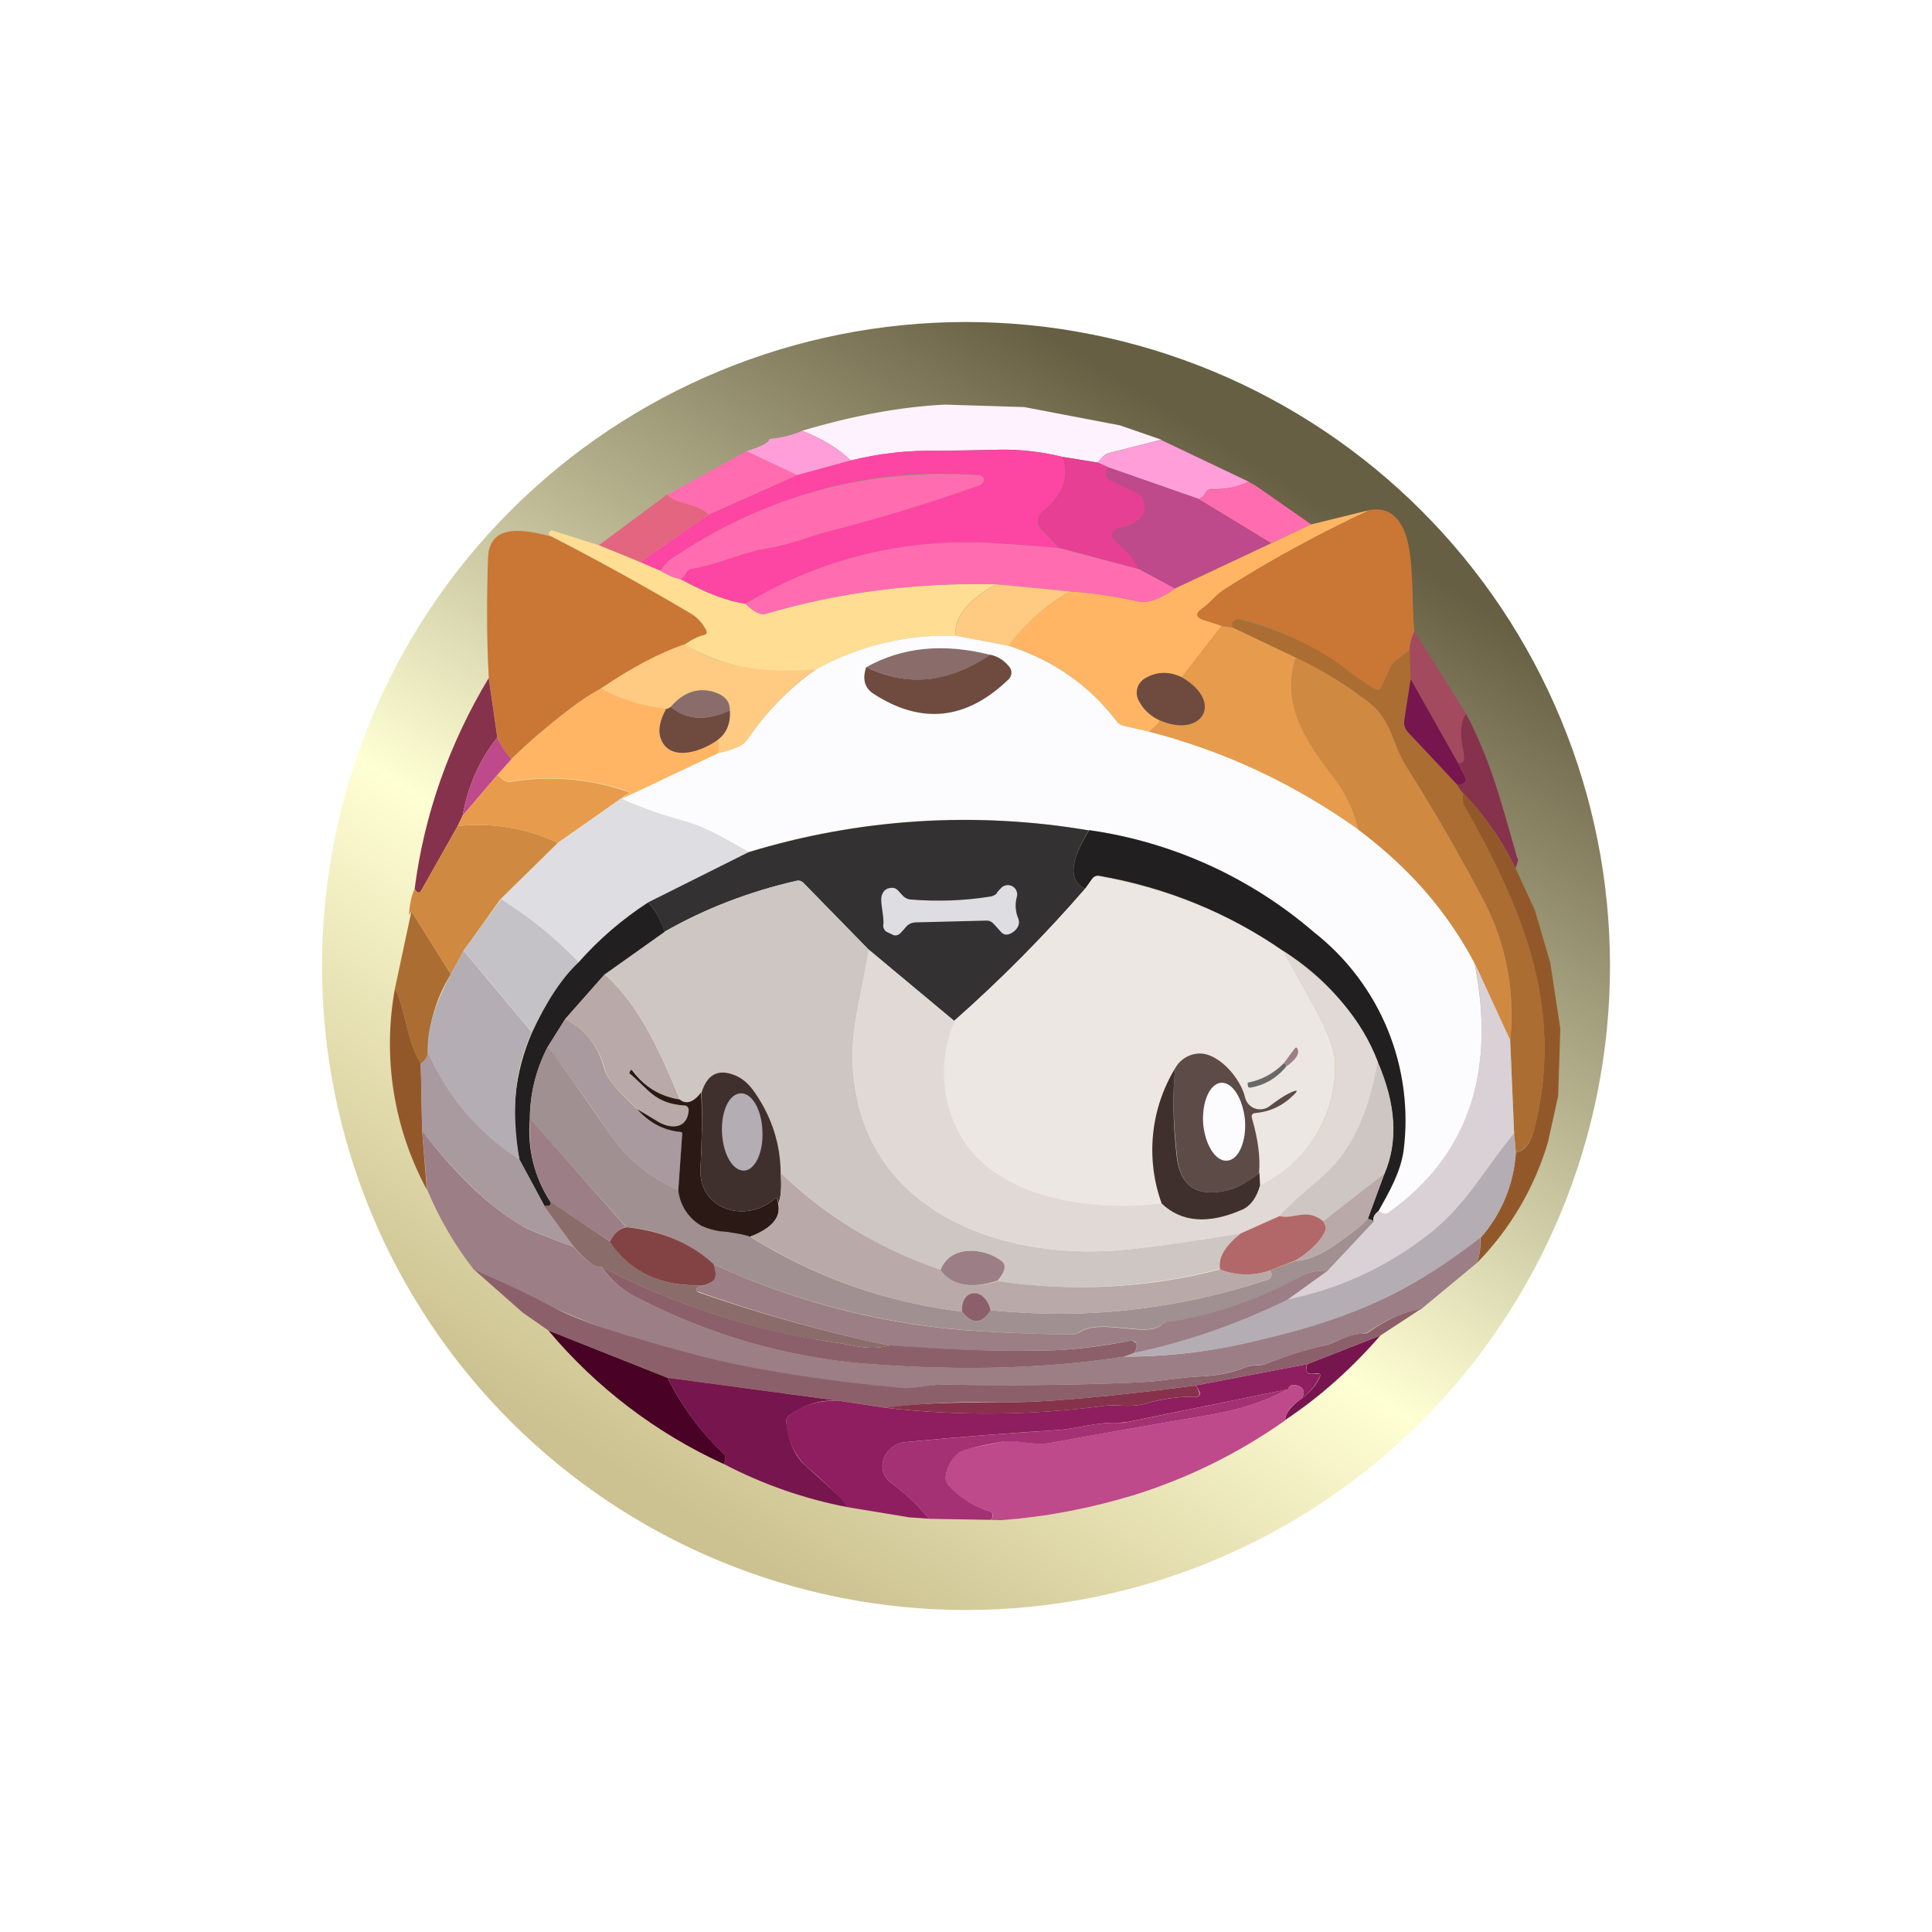 <svg width="24" height="24" viewBox="0 0 24 24" fill="none" xmlns="http://www.w3.org/2000/svg">
<rect x="0" y="0" width="24" height="24" fill="#808080" stroke="none"/>
<g clip-path="url(#clip0_328_46826)">
<path d="M24 0H0V24H24V0Z" fill="white"/>
<path d="M12 20C13.051 20 14.091 19.793 15.061 19.391C16.032 18.989 16.914 18.4 17.657 17.657C18.4 16.914 18.989 16.032 19.391 15.062C19.793 14.091 20 13.051 20 12C20 10.949 19.793 9.909 19.391 8.939C18.989 7.968 18.4 7.086 17.657 6.343C16.914 5.6 16.032 5.011 15.061 4.609C14.091 4.207 13.051 4 12 4C9.878 4 7.843 4.843 6.343 6.343C4.843 7.843 4 9.878 4 12C4 14.122 4.843 16.157 6.343 17.657C7.843 19.157 9.878 20 12 20ZM12 18.658C15.787 18.658 18.858 15.636 18.858 11.902C18.858 8.169 15.791 5.142 12 5.142C8.213 5.142 5.142 8.164 5.142 11.898C5.142 15.631 8.209 18.658 12 18.658Z" fill="url(#paint0_linear_328_46826)"/>
<path d="M11.734 5.026L12.725 5.057L13.912 5.284L14.427 5.462L13.783 5.626C13.752 5.633 13.725 5.649 13.703 5.671L13.636 5.746L13.196 5.675C12.943 5.612 12.683 5.582 12.423 5.586L11.649 5.6C11.286 5.593 10.923 5.633 10.569 5.72C10.423 5.577 10.223 5.453 9.965 5.351C10.605 5.16 11.196 5.053 11.738 5.026H11.734Z" fill="#FFF2FF"/>
<path d="M9.965 5.352C10.223 5.458 10.423 5.578 10.569 5.72L9.903 5.903L9.271 5.605C9.458 5.547 9.556 5.498 9.556 5.454C9.725 5.436 9.858 5.4 9.965 5.352ZM14.427 5.467L15.511 5.983C15.378 6.049 15.227 6.08 15.063 6.076C15.045 6.074 15.026 6.078 15.011 6.087C14.995 6.095 14.982 6.109 14.974 6.125C14.951 6.169 14.925 6.192 14.885 6.196L13.765 5.805L13.636 5.747L13.703 5.672C13.725 5.649 13.752 5.632 13.783 5.627L14.427 5.463V5.467Z" fill="#FF9ED9"/>
<path d="M13.2 5.675C13.289 5.915 13.209 6.146 12.947 6.36C12.923 6.379 12.906 6.405 12.898 6.435C12.89 6.464 12.892 6.496 12.902 6.524C12.907 6.546 12.92 6.564 12.933 6.577L13.16 6.809C12.88 6.782 12.6 6.764 12.32 6.746C11.222 6.689 10.2 6.937 9.262 7.502C9.04 7.471 8.773 7.369 8.449 7.191C8.485 7.173 8.507 7.146 8.524 7.111C8.531 7.097 8.541 7.086 8.554 7.077C8.566 7.069 8.581 7.063 8.596 7.062C8.933 7.009 9.236 6.849 9.565 6.804C9.787 6.769 10.098 6.653 10.222 6.617C10.88 6.453 11.533 6.253 12.174 6.026C12.2 6.017 12.218 5.995 12.218 5.969V5.929C12.205 5.915 12.182 5.902 12.147 5.902C10.805 5.769 9.453 6.2 8.338 6.946C8.293 6.977 8.249 7.026 8.209 7.093L7.951 6.982L8.805 6.391L9.902 5.902L10.569 5.72C10.92 5.631 11.28 5.591 11.649 5.6C11.725 5.6 11.982 5.6 12.422 5.586C12.676 5.582 12.933 5.613 13.196 5.675H13.2Z" fill="#FD45A3"/>
<path d="M9.271 5.604L9.902 5.902L8.805 6.391C8.627 6.236 8.418 6.28 8.289 6.147L9.271 5.604Z" fill="#FF6DB0"/>
<path d="M13.2 5.676L13.636 5.747L13.769 5.805C13.725 5.885 13.738 5.938 13.796 5.969C13.916 6.018 14.018 6.071 14.116 6.116C14.145 6.131 14.17 6.153 14.189 6.18C14.207 6.207 14.219 6.239 14.223 6.271C14.227 6.304 14.223 6.338 14.212 6.369C14.2 6.4 14.181 6.427 14.156 6.449C14.102 6.494 14.038 6.525 13.969 6.538C13.778 6.582 13.76 6.658 13.916 6.774C13.987 6.827 14.067 6.925 14.151 7.071L13.16 6.805L12.938 6.578C12.923 6.564 12.912 6.546 12.904 6.527C12.896 6.508 12.893 6.487 12.894 6.467C12.895 6.446 12.9 6.426 12.909 6.408C12.918 6.39 12.931 6.373 12.947 6.36C13.209 6.147 13.294 5.916 13.196 5.676H13.2Z" fill="#E63F93"/>
<path d="M13.764 5.805L14.884 6.196L15.791 6.747L14.591 7.311L14.146 7.071C14.089 6.958 14.01 6.857 13.915 6.774C13.76 6.658 13.782 6.578 13.969 6.542C14.035 6.529 14.098 6.498 14.151 6.454C14.177 6.432 14.197 6.405 14.209 6.374C14.222 6.343 14.226 6.309 14.222 6.276C14.219 6.242 14.208 6.21 14.189 6.182C14.171 6.154 14.145 6.131 14.115 6.116C14.022 6.071 13.915 6.018 13.795 5.969C13.738 5.938 13.724 5.885 13.764 5.805Z" fill="#BE498B"/>
<path d="M8.445 7.195C8.36 7.177 8.28 7.142 8.209 7.093C8.24 7.035 8.284 6.985 8.338 6.947C9.451 6.173 10.795 5.804 12.147 5.902C12.182 5.902 12.205 5.915 12.213 5.929C12.222 5.938 12.222 5.951 12.222 5.969C12.218 5.995 12.2 6.013 12.174 6.027C11.534 6.253 10.885 6.453 10.218 6.618C10.093 6.653 9.787 6.769 9.565 6.804C9.236 6.849 8.933 7.009 8.596 7.062C8.581 7.064 8.566 7.069 8.554 7.077C8.541 7.086 8.531 7.098 8.525 7.111C8.509 7.146 8.482 7.176 8.449 7.195H8.445ZM15.511 5.982C15.533 5.999 15.557 6.013 15.582 6.022L16.289 6.515L15.791 6.747L14.884 6.195C14.92 6.191 14.951 6.169 14.973 6.124C14.982 6.109 14.995 6.096 15.011 6.089C15.027 6.081 15.045 6.078 15.062 6.08C15.227 6.08 15.373 6.049 15.507 5.982H15.511Z" fill="#FF6DB0"/>
<path d="M8.288 6.146C8.422 6.28 8.626 6.235 8.804 6.391L7.951 6.982L7.439 6.773L8.284 6.146H8.288Z" fill="#E36580"/>
<path d="M17.023 6.333C16.399 6.623 15.795 6.952 15.214 7.32C15.103 7.391 15.036 7.489 14.934 7.56C14.845 7.622 14.854 7.671 14.956 7.702L15.178 7.773L14.681 8.413C14.521 8.337 14.369 8.342 14.227 8.426C14.183 8.451 14.15 8.491 14.133 8.538C14.117 8.586 14.119 8.638 14.138 8.684C14.192 8.8 14.28 8.889 14.405 8.951C14.409 8.969 14.365 9.017 14.272 9.089L13.96 9.017C13.925 9.01 13.893 8.989 13.872 8.96C13.534 8.514 13.064 8.185 12.529 8.022C12.72 7.755 12.974 7.533 13.294 7.346C13.552 7.364 13.827 7.404 14.134 7.471C14.258 7.497 14.414 7.444 14.596 7.311L15.796 6.746L16.285 6.515L17.027 6.333H17.023Z" fill="#FFB563"/>
<path d="M17.023 6.334C17.228 6.303 17.374 6.4 17.459 6.632C17.57 6.952 17.534 7.476 17.57 7.84C17.526 7.943 17.508 8.023 17.512 8.08L17.334 8.214C17.307 8.236 17.285 8.265 17.272 8.298L17.161 8.534C17.143 8.574 17.117 8.578 17.072 8.56C16.939 8.476 16.805 8.383 16.681 8.285C16.301 8.012 15.873 7.813 15.419 7.698C15.399 7.691 15.377 7.691 15.357 7.698C15.336 7.707 15.319 7.723 15.308 7.743L15.312 7.796L15.179 7.774L14.957 7.703C14.854 7.672 14.845 7.623 14.934 7.56C15.037 7.489 15.099 7.392 15.214 7.32C15.765 6.965 16.37 6.64 17.023 6.334ZM6.859 6.667C7.436 6.965 8.014 7.285 8.579 7.618C8.663 7.667 8.725 7.738 8.774 7.827C8.788 7.863 8.779 7.88 8.748 7.889C8.672 7.907 8.592 7.947 8.508 8.005C8.197 8.112 7.85 8.294 7.468 8.552C7.352 8.614 7.214 8.703 7.059 8.823C6.81 9.014 6.574 9.214 6.356 9.427C6.276 9.354 6.215 9.262 6.179 9.16L6.072 8.423C6.045 7.947 6.045 7.445 6.063 6.925C6.081 6.463 6.588 6.6 6.859 6.667Z" fill="#CA7635"/>
<path d="M6.853 6.587L7.439 6.774L7.95 6.982L8.208 7.094C8.284 7.142 8.364 7.178 8.448 7.196C8.773 7.374 9.044 7.471 9.261 7.502C9.368 7.605 9.448 7.645 9.51 7.627C10.412 7.36 11.364 7.236 12.368 7.258C12.012 7.462 11.848 7.676 11.87 7.898C11.262 7.877 10.659 8.023 10.128 8.32C9.568 8.398 8.998 8.289 8.506 8.009C8.59 7.947 8.67 7.907 8.746 7.889C8.777 7.88 8.79 7.862 8.773 7.827C8.728 7.738 8.661 7.667 8.577 7.618C8.013 7.284 7.44 6.967 6.857 6.667C6.804 6.64 6.804 6.614 6.853 6.587Z" fill="#FFDE93"/>
<path d="M13.159 6.808L14.15 7.071L14.595 7.311C14.413 7.444 14.257 7.497 14.133 7.471C13.831 7.404 13.55 7.364 13.293 7.346L12.368 7.257C11.364 7.235 10.413 7.36 9.511 7.626C9.448 7.644 9.368 7.604 9.262 7.502C10.18 6.944 11.247 6.681 12.319 6.746C12.6 6.764 12.88 6.782 13.159 6.808Z" fill="#FF6DB0"/>
<path d="M12.369 7.258L13.293 7.347C12.994 7.516 12.733 7.746 12.529 8.022L11.871 7.898C11.849 7.676 12.018 7.462 12.369 7.258Z" fill="#FFCA81"/>
<path d="M17.511 8.08L17.524 8.435L17.444 8.951C17.441 8.976 17.443 9.002 17.451 9.027C17.458 9.052 17.471 9.074 17.489 9.093L18.111 9.751C18.124 9.795 18.151 9.831 18.178 9.853C18.169 9.92 18.169 9.964 18.186 9.986C18.911 11.28 19.427 12.484 19.071 13.986C19.022 14.191 18.938 14.297 18.831 14.315L18.809 14.08L18.76 12.924C18.827 12.296 18.698 11.663 18.391 11.111C18.105 10.57 17.798 10.041 17.471 9.524C17.302 9.258 17.289 8.955 17.031 8.746C16.751 8.524 16.44 8.329 16.098 8.169L15.311 7.795C15.307 7.764 15.302 7.746 15.307 7.738C15.319 7.721 15.336 7.709 15.355 7.702C15.378 7.693 15.4 7.693 15.418 7.702C15.862 7.835 16.307 7.995 16.68 8.284C16.804 8.386 16.938 8.475 17.075 8.56C17.116 8.582 17.142 8.573 17.164 8.533L17.271 8.298C17.286 8.266 17.309 8.238 17.338 8.218L17.511 8.084V8.08Z" fill="#AB6D31"/>
<path d="M15.178 7.778L15.312 7.796L16.098 8.169C15.911 8.747 16.223 9.209 16.556 9.64C16.716 9.849 16.823 10.071 16.876 10.307C16.09 9.744 15.207 9.331 14.271 9.089C14.365 9.018 14.405 8.969 14.405 8.947C14.92 9.178 15.218 8.729 14.68 8.413L15.178 7.773V7.778Z" fill="#E79B4C"/>
<path d="M17.569 7.84L18.213 8.867C18.142 8.964 18.133 9.129 18.182 9.355C18.204 9.449 18.182 9.489 18.111 9.475L17.524 8.435L17.511 8.08C17.511 8.022 17.529 7.942 17.569 7.84Z" fill="#A44A5E"/>
<path d="M11.871 7.897L12.529 8.022C13.08 8.2 13.529 8.511 13.871 8.96C13.893 8.991 13.925 9.009 13.96 9.017L14.271 9.089C15.205 9.329 16.071 9.733 16.876 10.306C17.474 10.742 17.966 11.307 18.316 11.96C18.591 13.329 18.236 14.36 17.249 15.062C17.218 15.089 17.178 15.08 17.125 15.044C17.258 14.804 17.4 14.569 17.436 14.297C17.502 13.787 17.434 13.269 17.239 12.793C17.044 12.317 16.729 11.9 16.325 11.582C15.533 10.902 14.563 10.462 13.529 10.315C12.117 10.074 10.668 10.165 9.298 10.582C9.014 10.422 8.787 10.28 8.454 10.187C8.204 10.117 7.961 10.029 7.725 9.924L8.925 9.355C9.12 9.311 9.245 9.257 9.285 9.186C9.513 8.85 9.799 8.557 10.129 8.32C10.66 8.023 11.263 7.877 11.871 7.897Z" fill="#FCFCFF"/>
<path d="M8.507 8.004C8.911 8.271 9.453 8.373 10.129 8.315C9.798 8.553 9.512 8.848 9.285 9.186C9.24 9.257 9.12 9.311 8.92 9.355C8.934 9.301 8.933 9.244 8.916 9.191C9.027 9.102 9.076 8.986 9.067 8.831C9.071 8.719 9.009 8.639 8.88 8.599C8.676 8.533 8.489 8.595 8.329 8.782C8.302 8.799 8.285 8.808 8.276 8.804C7.992 8.775 7.716 8.689 7.467 8.551C7.849 8.293 8.196 8.106 8.507 8.004Z" fill="#FFCA81"/>
<path d="M12.298 8.134C11.787 8.489 11.275 8.538 10.76 8.289C11.204 8.04 11.715 7.987 12.298 8.134Z" fill="#8A6C6B"/>
<path d="M12.298 8.133C12.395 8.151 12.475 8.204 12.542 8.288C12.559 8.311 12.566 8.339 12.564 8.366C12.561 8.394 12.549 8.42 12.529 8.439C12.004 8.946 11.444 9.004 10.849 8.617C10.738 8.542 10.711 8.435 10.76 8.288C11.275 8.537 11.787 8.484 12.298 8.133Z" fill="#6F4A3E"/>
<path d="M16.097 8.169C16.44 8.329 16.751 8.524 17.031 8.747C17.288 8.956 17.302 9.262 17.471 9.524C17.797 10.041 18.104 10.571 18.391 11.111C18.697 11.662 18.825 12.293 18.76 12.92L18.315 11.96C17.995 11.338 17.515 10.791 16.875 10.307C16.819 10.063 16.71 9.836 16.555 9.64C16.222 9.209 15.915 8.751 16.097 8.173V8.169Z" fill="#D08941"/>
<path d="M14.679 8.413C15.222 8.728 14.919 9.177 14.404 8.946C14.286 8.895 14.19 8.801 14.137 8.684C14.118 8.638 14.116 8.586 14.132 8.538C14.149 8.491 14.182 8.451 14.226 8.426C14.368 8.342 14.519 8.337 14.679 8.413Z" fill="#6F4A3E"/>
<path d="M6.071 8.422L6.178 9.16C5.956 9.44 5.814 9.764 5.747 10.133L5.685 10.262L5.231 11.066C5.229 11.072 5.225 11.077 5.221 11.081C5.216 11.084 5.211 11.087 5.205 11.089C5.199 11.089 5.193 11.088 5.188 11.085C5.182 11.083 5.178 11.079 5.174 11.075C5.163 11.065 5.156 11.053 5.151 11.04C5.271 10.115 5.578 9.244 6.071 8.422Z" fill="#87324C"/>
<path d="M17.524 8.436L18.111 9.476L18.2 9.649C18.217 9.68 18.213 9.707 18.186 9.729C18.163 9.746 18.135 9.753 18.106 9.751L17.488 9.093C17.471 9.074 17.458 9.052 17.45 9.027C17.442 9.003 17.441 8.977 17.444 8.951L17.524 8.436Z" fill="#77154F"/>
<path d="M7.467 8.551C7.711 8.689 7.982 8.773 8.276 8.804C8.187 8.955 8.169 9.084 8.213 9.191C8.333 9.475 8.738 9.324 8.915 9.191C8.933 9.244 8.933 9.297 8.92 9.355L7.72 9.924L7.827 9.84C7.355 9.672 6.849 9.626 6.356 9.706C6.341 9.711 6.325 9.712 6.31 9.71C6.294 9.708 6.279 9.702 6.267 9.693L6.178 9.626L6.356 9.426C6.578 9.213 6.809 9.013 7.058 8.822C7.213 8.702 7.351 8.613 7.467 8.555V8.551Z" fill="#FFB563"/>
<path d="M9.066 8.831C8.768 8.956 8.519 8.942 8.328 8.787C8.488 8.596 8.675 8.533 8.879 8.6C9.013 8.645 9.07 8.72 9.066 8.831Z" fill="#8A6C6B"/>
<path d="M8.329 8.782C8.52 8.942 8.769 8.96 9.067 8.827C9.076 8.987 9.027 9.107 8.916 9.191C8.738 9.324 8.338 9.476 8.214 9.191C8.169 9.084 8.192 8.956 8.276 8.804C8.285 8.809 8.303 8.804 8.329 8.782Z" fill="#6F4A3E"/>
<path d="M18.213 8.867C18.52 9.458 18.635 9.916 18.849 10.663C18.866 10.663 18.858 10.707 18.826 10.787C18.662 10.443 18.443 10.128 18.177 9.854C18.147 9.825 18.122 9.79 18.106 9.752C18.137 9.752 18.164 9.743 18.186 9.729C18.213 9.707 18.217 9.681 18.2 9.649L18.111 9.476C18.177 9.489 18.2 9.449 18.182 9.356C18.133 9.129 18.137 8.965 18.213 8.867Z" fill="#87324C"/>
<path d="M6.178 9.16C6.223 9.271 6.285 9.36 6.356 9.427L6.178 9.627L5.747 10.133C5.814 9.765 5.956 9.44 6.178 9.16Z" fill="#BE498B"/>
<path d="M6.178 9.627L6.262 9.694C6.289 9.711 6.32 9.72 6.351 9.711C6.845 9.631 7.351 9.677 7.822 9.845L6.929 10.471C6.542 10.288 6.111 10.215 5.685 10.262L5.747 10.134L6.178 9.627Z" fill="#E79B4C"/>
<path d="M18.178 9.854C18.436 10.12 18.654 10.431 18.827 10.787L19.067 11.307L19.258 11.96L19.383 12.778L19.356 13.614L19.231 14.182C19.065 14.75 18.761 15.267 18.347 15.689C18.383 15.587 18.396 15.485 18.391 15.378C18.652 15.082 18.806 14.709 18.831 14.316C18.942 14.302 19.023 14.191 19.071 13.982C19.427 12.485 18.911 11.28 18.183 9.991C18.169 9.965 18.169 9.92 18.178 9.858V9.854Z" fill="#93582A"/>
<path d="M7.822 9.84L7.724 9.929C7.973 10.035 8.218 10.124 8.458 10.187C8.787 10.275 9.013 10.422 9.298 10.586L8.053 11.209C7.742 11.404 7.458 11.653 7.191 11.955C6.9 11.654 6.573 11.39 6.218 11.169L6.929 10.471L7.827 9.84H7.822Z" fill="#DDDDE2"/>
<path d="M13.528 10.312C13.288 10.698 13.271 10.943 13.479 11.04C12.974 11.624 12.431 12.173 11.853 12.685L10.79 11.796L9.982 10.969C9.971 10.957 9.957 10.948 9.941 10.943C9.925 10.939 9.909 10.938 9.893 10.943C9.306 11.076 8.759 11.285 8.248 11.578C8.217 11.445 8.155 11.32 8.053 11.209L9.297 10.587C10.667 10.168 12.116 10.076 13.528 10.316V10.312Z" fill="#333131"/>
<path d="M5.685 10.262C6.111 10.215 6.542 10.287 6.929 10.471L6.218 11.169L5.76 11.809L5.6 12.102L5.111 11.32L5.08 11.369C5.089 11.236 5.111 11.124 5.151 11.04C5.156 11.053 5.163 11.066 5.173 11.075C5.178 11.079 5.183 11.081 5.188 11.083C5.193 11.084 5.199 11.084 5.204 11.084C5.21 11.083 5.215 11.081 5.219 11.078C5.224 11.075 5.228 11.071 5.231 11.066L5.685 10.262Z" fill="#D08941"/>
<path d="M13.529 10.312C14.563 10.459 15.533 10.9 16.324 11.582C16.729 11.9 17.044 12.317 17.239 12.793C17.433 13.27 17.501 13.788 17.435 14.298C17.395 14.565 17.258 14.805 17.124 15.045C17.071 15.089 17.053 15.134 17.067 15.178C17.047 15.157 17.02 15.144 16.991 15.143L17.195 14.582C17.373 14.182 17.342 13.716 17.116 13.191C16.878 12.62 16.468 12.139 15.942 11.814C15.258 11.34 14.478 11.022 13.658 10.88C13.641 10.877 13.623 10.878 13.608 10.884C13.592 10.891 13.578 10.902 13.569 10.916L13.48 11.04C13.271 10.943 13.289 10.698 13.529 10.316V10.312Z" fill="#221F20"/>
<path d="M15.942 11.813L16.306 12.471C16.471 12.765 16.564 12.996 16.582 13.169C16.598 13.492 16.518 13.812 16.352 14.088C16.185 14.365 15.941 14.587 15.649 14.725L15.644 14.569C15.658 14.373 15.627 14.147 15.555 13.889C15.542 13.849 15.555 13.827 15.6 13.822C15.778 13.809 15.933 13.733 16.066 13.605C16.124 13.547 16.115 13.533 16.04 13.569C15.951 13.613 15.862 13.671 15.769 13.742C15.743 13.761 15.714 13.773 15.683 13.778C15.652 13.783 15.62 13.779 15.591 13.769C15.561 13.759 15.534 13.741 15.512 13.718C15.49 13.695 15.475 13.666 15.466 13.636C15.418 13.409 15.137 13.062 14.875 13.085C14.818 13.09 14.763 13.11 14.715 13.141C14.667 13.173 14.627 13.216 14.6 13.267C14.447 13.518 14.352 13.8 14.322 14.092C14.293 14.384 14.33 14.68 14.431 14.956C13.622 15.049 12.457 14.911 11.973 14.173C11.832 13.954 11.747 13.702 11.726 13.442C11.705 13.181 11.749 12.92 11.853 12.68C12.431 12.17 12.974 11.622 13.48 11.04L13.569 10.916C13.591 10.889 13.622 10.876 13.658 10.885C14.515 11.04 15.275 11.351 15.942 11.818V11.813Z" fill="#ECE7E3"/>
<path d="M10.791 11.796C10.725 12.236 10.591 12.698 10.591 13.094C10.591 15 12.378 15.676 13.969 15.525C14.325 15.489 14.805 15.422 15.418 15.32C15.218 15.476 15.129 15.627 15.151 15.765C14.245 16 13.32 16.049 12.391 15.916C12.489 15.8 12.507 15.716 12.445 15.667C12.236 15.498 11.8 15.458 11.684 15.774C10.973 15.542 10.307 15.142 9.698 14.569C9.694 14.218 9.586 13.876 9.387 13.587C9.321 13.478 9.221 13.393 9.102 13.347C8.911 13.28 8.782 13.356 8.716 13.569C8.618 13.694 8.525 13.725 8.449 13.658C8.222 13.12 7.947 12.485 7.516 12.102L8.253 11.578C8.764 11.287 9.315 11.073 9.889 10.942C9.905 10.937 9.923 10.937 9.94 10.942C9.956 10.947 9.971 10.956 9.982 10.969L10.791 11.796Z" fill="#CDC6C3"/>
<path d="M12.382 11.089L12.436 11.031C12.449 11.017 12.466 11.007 12.484 11.001C12.502 10.995 12.522 10.993 12.541 10.997C12.56 11.001 12.578 11.009 12.593 11.021C12.608 11.033 12.62 11.049 12.627 11.067C12.636 11.089 12.64 11.116 12.631 11.143C12.607 11.231 12.613 11.325 12.649 11.409C12.656 11.427 12.659 11.447 12.658 11.466C12.656 11.485 12.65 11.504 12.64 11.52C12.616 11.56 12.578 11.59 12.533 11.605C12.516 11.611 12.498 11.611 12.48 11.607C12.463 11.602 12.447 11.592 12.436 11.578L12.347 11.48C12.336 11.467 12.323 11.456 12.307 11.448C12.292 11.44 12.275 11.436 12.258 11.436L11.378 11.458C11.334 11.458 11.289 11.476 11.258 11.511L11.191 11.587C11.156 11.623 11.116 11.631 11.076 11.605L11.027 11.582C11.008 11.575 10.993 11.561 10.983 11.543C10.973 11.525 10.97 11.505 10.973 11.485C10.987 11.374 10.92 11.187 10.96 11.107C10.978 11.062 11.013 11.036 11.058 11.031C11.102 11.023 11.133 11.036 11.16 11.067L11.222 11.134C11.245 11.156 11.276 11.169 11.307 11.174C11.64 11.2 11.969 11.191 12.298 11.138C12.332 11.134 12.363 11.119 12.387 11.094L12.382 11.089Z" fill="#DDDDE2"/>
<path d="M6.222 11.169C6.582 11.396 6.906 11.658 7.191 11.956C6.978 12.151 6.782 12.444 6.613 12.827L5.76 11.805L6.222 11.173V11.169Z" fill="#C4C1C7"/>
<path d="M8.053 11.209C8.155 11.32 8.217 11.444 8.253 11.578L7.515 12.102L7.022 12.658L6.804 13.005C6.659 13.282 6.583 13.59 6.582 13.902C6.548 14.265 6.639 14.629 6.84 14.934C6.853 14.969 6.826 14.987 6.764 14.982L6.453 14.405C6.336 13.876 6.39 13.323 6.609 12.827C6.786 12.444 6.977 12.151 7.186 11.956C7.44 11.668 7.731 11.417 8.053 11.209Z" fill="#221F20"/>
<path d="M5.111 11.32L5.6 12.103C5.419 12.392 5.321 12.726 5.315 13.067C5.315 13.125 5.284 13.174 5.226 13.214C5.044 12.907 5.057 12.6 4.906 12.28L5.111 11.32Z" fill="#AB6D31"/>
<path d="M5.759 11.809L6.608 12.826C6.399 13.249 6.346 13.773 6.452 14.404C5.948 14.082 5.552 13.616 5.315 13.066C5.297 12.809 5.395 12.489 5.599 12.102L5.759 11.809Z" fill="#B5ADB4"/>
<path d="M10.792 11.796L11.859 12.685C11.754 12.923 11.71 13.184 11.73 13.444C11.75 13.703 11.834 13.954 11.974 14.174C12.463 14.916 13.627 15.049 14.432 14.951C14.681 15.187 15.014 15.209 15.432 15.027C15.539 14.982 15.61 14.88 15.654 14.725C15.946 14.587 16.191 14.366 16.357 14.089C16.523 13.812 16.603 13.492 16.587 13.169C16.565 12.996 16.476 12.769 16.307 12.471L15.943 11.813C16.53 12.213 16.921 12.671 17.116 13.191C17.005 13.845 16.774 14.32 16.432 14.614C16.165 14.836 15.987 15.005 15.894 15.102L15.418 15.32C14.805 15.422 14.325 15.489 13.97 15.525C12.379 15.676 10.592 15 10.592 13.094C10.592 12.698 10.725 12.236 10.792 11.796Z" fill="#E1D9D5"/>
<path d="M18.316 11.955L18.76 12.92L18.809 14.079C18.422 14.546 18.209 14.986 17.711 15.36C17.205 15.749 16.617 16.019 15.991 16.146L16.476 15.804L17.062 15.173C17.049 15.129 17.071 15.084 17.124 15.044C17.178 15.079 17.218 15.088 17.253 15.062C18.231 14.364 18.587 13.329 18.32 11.96L18.316 11.955Z" fill="#DAD1D6"/>
<path d="M7.511 12.102C7.947 12.485 8.222 13.12 8.445 13.658C8.329 13.642 8.218 13.602 8.119 13.541C8.019 13.48 7.933 13.399 7.867 13.303C7.849 13.285 7.84 13.285 7.827 13.303L7.818 13.329V13.338C8.054 13.525 8.129 13.707 8.498 13.734C8.542 13.734 8.56 13.756 8.556 13.796C8.534 14.018 8.347 14.031 8.187 13.938C8.102 13.894 8.009 13.84 7.92 13.778C7.676 13.556 7.542 13.396 7.516 13.294C7.485 13.158 7.424 13.031 7.339 12.921C7.254 12.812 7.146 12.722 7.022 12.658L7.511 12.102Z" fill="#B9A9A8"/>
<path d="M4.907 12.28C5.058 12.6 5.044 12.906 5.227 13.213L5.244 14.049L5.302 14.778C4.889 14.013 4.749 13.13 4.907 12.275V12.28Z" fill="#93582A"/>
<path d="M7.022 12.658C7.276 12.792 7.44 13.005 7.511 13.294C7.542 13.396 7.676 13.56 7.916 13.778C8.036 13.934 8.218 14.027 8.458 14.063L8.471 14.067L8.476 14.081L8.427 14.783C8.086 14.639 7.793 14.402 7.582 14.098C7.333 13.727 7.074 13.362 6.805 13.005L7.022 12.658Z" fill="#A89A9F"/>
<path d="M15.978 13.244C15.983 13.226 15.978 13.213 15.947 13.209L16.072 13.04C16.098 13 16.116 13.004 16.125 13.053C16.134 13.111 16.081 13.173 15.978 13.249V13.244Z" fill="#9C7E87"/>
<path d="M6.804 13.004C6.938 13.168 7.195 13.537 7.582 14.097C7.793 14.401 8.086 14.638 8.426 14.782C8.458 14.991 8.56 15.137 8.724 15.23C8.782 15.266 8.88 15.288 9.018 15.302C9.151 15.319 9.249 15.337 9.32 15.364C10.117 15.864 11.016 16.182 11.951 16.293C12.075 16.457 12.195 16.453 12.306 16.275C13.471 16.395 14.618 16.27 15.746 15.897C15.76 15.892 15.772 15.883 15.781 15.871C15.79 15.859 15.795 15.845 15.795 15.831C15.795 15.804 15.786 15.786 15.76 15.786L16.093 15.662C16.235 15.662 16.409 15.591 16.622 15.44C16.813 15.306 16.933 15.204 16.991 15.142C17.018 15.142 17.044 15.155 17.066 15.173L16.475 15.804C16.373 15.768 16.244 15.799 16.093 15.893C15.601 16.158 15.067 16.338 14.515 16.426C14.483 16.425 14.451 16.436 14.427 16.457C14.249 16.617 13.675 16.368 13.404 16.55C13.378 16.569 13.347 16.578 13.315 16.577C12.942 16.577 12.56 16.559 12.187 16.537C11.038 16.468 9.912 16.186 8.866 15.706C8.566 15.437 8.184 15.275 7.782 15.244L6.582 13.902C6.583 13.589 6.659 13.281 6.804 13.004Z" fill="#A09091"/>
<path d="M15.644 14.569C15.489 14.694 15.347 14.769 15.226 14.792C14.862 14.871 14.662 14.729 14.622 14.369C14.573 13.938 14.564 13.569 14.6 13.267C14.628 13.217 14.668 13.175 14.716 13.144C14.764 13.113 14.818 13.094 14.875 13.089C15.137 13.063 15.418 13.409 15.466 13.632C15.473 13.663 15.488 13.692 15.509 13.716C15.53 13.74 15.556 13.758 15.586 13.769C15.617 13.781 15.649 13.784 15.681 13.779C15.713 13.775 15.743 13.762 15.769 13.743C15.862 13.672 15.951 13.609 16.04 13.569C16.12 13.534 16.129 13.547 16.066 13.605C15.933 13.738 15.777 13.809 15.595 13.827C15.56 13.827 15.542 13.849 15.551 13.889C15.627 14.147 15.658 14.378 15.64 14.569H15.644Z" fill="#5C4B47"/>
<path d="M5.315 13.066C5.553 13.616 5.949 14.082 6.453 14.404L6.764 14.982L7.129 15.489C6.773 15.36 6.551 15.266 6.458 15.213C6.075 14.982 5.671 14.591 5.244 14.049L5.227 13.213C5.284 13.173 5.315 13.124 5.315 13.066Z" fill="#A89A9F"/>
<path d="M15.947 13.209C15.973 13.213 15.982 13.227 15.978 13.249C15.862 13.391 15.711 13.48 15.534 13.511C15.516 13.511 15.502 13.507 15.502 13.489L15.498 13.458L15.502 13.449C15.672 13.416 15.827 13.332 15.947 13.209Z" fill="#696868"/>
<path d="M17.11 13.191C17.341 13.716 17.368 14.178 17.199 14.583L16.43 15.169C16.221 15 16.084 15.151 15.893 15.107C15.982 15.005 16.164 14.84 16.426 14.618C16.773 14.32 17.004 13.845 17.115 13.191H17.11Z" fill="#CDC6C3"/>
<path d="M8.444 13.658C8.524 13.725 8.617 13.693 8.711 13.569C8.724 13.893 8.72 14.209 8.702 14.507C8.671 15.031 9.262 15.2 9.617 14.898C9.64 14.876 9.653 14.884 9.662 14.911L9.666 14.951C9.706 15.12 9.591 15.258 9.32 15.364C9.248 15.338 9.146 15.32 9.017 15.302C8.915 15.297 8.814 15.273 8.72 15.231C8.639 15.186 8.57 15.122 8.519 15.045C8.468 14.967 8.436 14.879 8.426 14.787L8.475 14.08L8.471 14.067L8.457 14.062C8.353 14.053 8.251 14.023 8.158 13.974C8.065 13.925 7.982 13.858 7.915 13.778L8.182 13.938C8.346 14.031 8.537 14.018 8.555 13.796C8.555 13.756 8.537 13.733 8.497 13.733C8.128 13.707 8.053 13.524 7.817 13.333L7.826 13.307C7.84 13.284 7.848 13.284 7.862 13.307C8.008 13.502 8.204 13.622 8.444 13.658Z" fill="#2B1916"/>
<path d="M14.6 13.267C14.565 13.573 14.569 13.938 14.618 14.369C14.662 14.729 14.862 14.871 15.227 14.791C15.347 14.769 15.485 14.693 15.645 14.569L15.653 14.724C15.609 14.88 15.534 14.982 15.431 15.027C15.014 15.209 14.68 15.187 14.431 14.951C14.331 14.676 14.295 14.381 14.324 14.09C14.353 13.798 14.448 13.517 14.6 13.267ZM9.698 14.569C9.711 14.751 9.702 14.88 9.667 14.951V14.911C9.653 14.884 9.64 14.876 9.618 14.898C9.262 15.2 8.671 15.031 8.702 14.507C8.72 14.209 8.725 13.893 8.716 13.569C8.782 13.355 8.911 13.28 9.102 13.347C9.209 13.382 9.307 13.462 9.387 13.587C9.587 13.88 9.693 14.209 9.698 14.564V14.569Z" fill="#40302D"/>
<path d="M14.946 13.956C14.969 14.223 15.102 14.432 15.244 14.418C15.386 14.409 15.484 14.183 15.466 13.916C15.44 13.649 15.311 13.441 15.169 13.45C15.026 13.463 14.929 13.69 14.946 13.956Z" fill="#FCFCFF"/>
<path d="M8.969 14.071C8.982 14.338 9.102 14.547 9.245 14.542C9.382 14.533 9.484 14.316 9.471 14.049C9.462 13.782 9.338 13.573 9.2 13.582C9.058 13.587 8.956 13.805 8.969 14.071Z" fill="#B5ADB4"/>
<path d="M6.587 13.902L7.778 15.245C7.698 15.258 7.627 15.316 7.573 15.422L6.84 14.934C6.641 14.629 6.551 14.265 6.587 13.902Z" fill="#9C7E87"/>
<path d="M18.809 14.08L18.831 14.316C18.806 14.711 18.65 15.086 18.387 15.382C17.563 16.032 16.595 16.474 15.565 16.671C15.036 16.791 14.502 16.849 13.965 16.853L14.085 16.809C14.76 16.662 15.396 16.44 15.996 16.142C16.62 16.015 17.206 15.748 17.712 15.36C18.209 14.987 18.422 14.547 18.809 14.08Z" fill="#B5ADB4"/>
<path d="M5.244 14.049C5.666 14.595 6.071 14.982 6.457 15.213C6.546 15.271 6.769 15.36 7.124 15.489C7.289 15.675 7.409 15.76 7.475 15.738C7.577 15.893 7.729 16.027 7.937 16.129C8.822 16.588 9.789 16.864 10.782 16.942C11.946 17.031 13.004 17 13.96 16.853C14.502 16.853 15.035 16.791 15.564 16.667C16.631 16.422 17.417 16.133 18.386 15.378C18.395 15.484 18.386 15.582 18.346 15.689L17.649 16.267C17.431 16.298 17.222 16.391 17.017 16.533C16.99 16.555 16.955 16.568 16.92 16.569C16.755 16.569 16.6 16.68 16.466 16.711C16.213 16.769 15.969 16.845 15.729 16.942C15.653 16.973 15.569 16.942 15.48 16.982C15.302 17.049 15.115 17.089 14.924 17.098C14.804 17.102 14.658 17.12 14.48 17.142C14.36 17.16 14.213 17.169 14.022 17.178C13.258 17.209 12.493 17.213 11.724 17.2C11.551 17.2 11.351 17.258 11.186 17.244C10.282 17.172 9.386 17.023 8.506 16.8C7.959 16.669 7.425 16.488 6.911 16.258C6.6 16.093 6.257 15.933 5.884 15.769C5.648 15.466 5.454 15.132 5.306 14.778L5.244 14.049Z" fill="#9C7E87"/>
<path d="M9.698 14.569C10.262 15.114 10.941 15.525 11.685 15.774C11.827 15.969 12.063 16.014 12.392 15.916C13.325 16.049 14.245 16.005 15.156 15.769C15.349 15.846 15.563 15.852 15.76 15.787C15.787 15.787 15.8 15.805 15.796 15.832C15.795 15.847 15.789 15.861 15.78 15.873C15.77 15.885 15.757 15.894 15.743 15.898C14.638 16.268 13.466 16.397 12.307 16.276C12.236 15.987 11.934 16 11.951 16.294C11.016 16.181 10.117 15.862 9.32 15.36C9.587 15.258 9.707 15.12 9.667 14.951C9.703 14.88 9.711 14.752 9.698 14.569ZM17.2 14.578L16.991 15.143C16.938 15.205 16.814 15.307 16.623 15.44C16.409 15.591 16.236 15.663 16.089 15.663C16.28 15.543 16.4 15.422 16.458 15.303C16.476 15.258 16.471 15.214 16.436 15.169L17.196 14.582L17.2 14.578Z" fill="#B9A9A8"/>
<path d="M6.844 14.934L7.573 15.422C7.831 15.809 8.226 15.992 8.755 15.965L8.675 15.987C8.67 15.989 8.666 15.992 8.662 15.996C8.658 15.999 8.655 16.004 8.653 16.009C8.652 16.014 8.651 16.02 8.652 16.025C8.653 16.031 8.655 16.036 8.658 16.04L8.675 16.054C9.435 16.32 10.231 16.543 11.053 16.716C10.773 16.787 10.573 16.698 10.342 16.672L10.053 16.627C9.154 16.46 8.286 16.161 7.475 15.738C7.409 15.76 7.293 15.676 7.129 15.489L6.76 14.982C6.826 14.982 6.853 14.969 6.84 14.938L6.844 14.934Z" fill="#8A6C6B"/>
<path d="M16.435 15.169C16.466 15.214 16.479 15.258 16.457 15.303C16.399 15.422 16.279 15.543 16.093 15.658L15.759 15.787C15.562 15.852 15.348 15.846 15.155 15.769C15.128 15.627 15.217 15.476 15.417 15.32L15.893 15.107C16.084 15.151 16.222 15 16.435 15.169Z" fill="#B26868"/>
<path d="M7.779 15.244C8.214 15.289 8.579 15.44 8.868 15.706C8.903 15.818 8.899 15.889 8.85 15.92C8.82 15.938 8.789 15.952 8.756 15.964C8.223 15.991 7.832 15.809 7.574 15.426C7.628 15.315 7.699 15.258 7.779 15.248V15.244Z" fill="#834345"/>
<path d="M12.386 15.911C12.061 16.014 11.826 15.969 11.684 15.778C11.799 15.458 12.235 15.498 12.444 15.667C12.506 15.716 12.488 15.8 12.386 15.916V15.911Z" fill="#9C7E87"/>
<path d="M8.866 15.707C9.933 16.196 11.044 16.471 12.186 16.538C12.564 16.56 12.942 16.574 13.32 16.578C13.351 16.578 13.377 16.569 13.409 16.551C13.675 16.374 14.244 16.618 14.422 16.462C14.445 16.438 14.477 16.424 14.511 16.422C15.065 16.335 15.599 16.154 16.093 15.889C16.244 15.8 16.373 15.769 16.475 15.8L15.991 16.147C15.385 16.445 14.745 16.668 14.084 16.809C14.115 16.769 14.129 16.738 14.12 16.707C14.118 16.698 14.115 16.69 14.111 16.682C14.106 16.674 14.1 16.668 14.093 16.663C14.08 16.654 14.064 16.651 14.049 16.654C13.653 16.725 13.333 16.765 13.08 16.774C12.493 16.791 11.818 16.774 11.053 16.716C10.24 16.545 9.44 16.32 8.658 16.04C8.654 16.034 8.651 16.027 8.651 16.02C8.651 16.013 8.654 16.006 8.658 16C8.662 15.994 8.668 15.989 8.675 15.987L8.755 15.965C8.782 15.956 8.813 15.943 8.844 15.92C8.898 15.889 8.902 15.818 8.866 15.707Z" fill="#9C7E87"/>
<path d="M17.649 16.262L17.147 16.591L16.24 16.946L14.84 17.213C13.72 17.36 12.916 17.426 12.431 17.422C11.955 17.407 11.478 17.429 11.005 17.489L10.414 17.4L8.294 17.115L6.814 16.529L6.494 16.306L5.885 15.769C6.263 15.933 6.605 16.093 6.911 16.258C7.187 16.404 7.716 16.582 8.511 16.795C9.231 16.991 10.125 17.142 11.187 17.24C11.351 17.258 11.552 17.195 11.725 17.2C12.494 17.213 13.258 17.209 14.027 17.177C14.209 17.169 14.36 17.16 14.48 17.142C14.658 17.12 14.809 17.102 14.925 17.098C15.116 17.089 15.303 17.053 15.48 16.982C15.569 16.946 15.658 16.973 15.729 16.942C15.969 16.844 16.218 16.764 16.467 16.711C16.6 16.68 16.756 16.564 16.925 16.569C16.96 16.569 16.991 16.56 17.018 16.538C17.223 16.391 17.436 16.297 17.649 16.262Z" fill="#8C606A"/>
<path d="M11.053 16.712C11.818 16.769 12.493 16.792 13.08 16.774C13.333 16.765 13.658 16.729 14.044 16.654C14.062 16.654 14.08 16.654 14.089 16.667C14.107 16.676 14.116 16.689 14.12 16.707C14.124 16.738 14.116 16.769 14.084 16.809L13.96 16.854C13.005 17.001 11.947 17.032 10.782 16.943C9.789 16.865 8.822 16.588 7.938 16.13C7.752 16.043 7.592 15.908 7.476 15.738C8.372 16.205 9.339 16.52 10.338 16.672C10.573 16.698 10.773 16.787 11.049 16.716L11.053 16.712Z" fill="#8C606A"/>
<path d="M12.306 16.276C12.195 16.453 12.075 16.453 11.951 16.294C11.933 16 12.236 15.982 12.306 16.276Z" fill="#8C606A"/>
<path d="M8.293 17.116C8.471 17.471 8.707 17.791 8.996 18.067C9.018 18.089 9.018 18.129 8.991 18.187C8.151 17.803 7.407 17.237 6.813 16.529L8.293 17.116Z" fill="#490225"/>
<path d="M17.147 16.591C16.791 17 16.4 17.351 15.965 17.64C15.965 17.56 16.031 17.471 16.169 17.373C16.267 17.302 16.347 17.213 16.396 17.106C16.409 17.075 16.4 17.062 16.369 17.062L16.289 17.066C16.254 17.066 16.236 17.053 16.227 17.022C16.227 17 16.227 16.977 16.24 16.946L17.147 16.591Z" fill="#77154F"/>
<path d="M16.24 16.946C16.228 16.968 16.224 16.993 16.227 17.017C16.235 17.053 16.253 17.071 16.289 17.066H16.369C16.4 17.062 16.413 17.075 16.395 17.102C16.342 17.213 16.267 17.302 16.169 17.373C16.213 17.302 16.204 17.249 16.133 17.218C16.067 17.191 16.022 17.2 16 17.258L14 17.666L13.898 17.675C13.64 17.662 13.351 17.751 13.151 17.764C12.511 17.804 11.875 17.853 11.24 17.915C10.995 17.938 10.849 18.253 11.071 18.422C11.24 18.546 11.396 18.693 11.542 18.866L11.293 18.849L10.538 18.724C10.377 18.54 10.201 18.369 10.013 18.213C9.866 18.072 9.779 17.879 9.769 17.675C9.765 17.659 9.766 17.642 9.772 17.626C9.777 17.611 9.787 17.597 9.8 17.586C9.96 17.457 10.164 17.395 10.413 17.4L11.004 17.489C11.907 17.591 12.809 17.582 13.702 17.466C13.871 17.44 14.036 17.493 14.235 17.435C14.445 17.374 14.662 17.345 14.88 17.351C14.89 17.346 14.899 17.337 14.903 17.326C14.907 17.316 14.907 17.304 14.902 17.293C14.876 17.24 14.858 17.209 14.84 17.213L16.24 16.946Z" fill="#8E1E60"/>
<path d="M8.293 17.115L10.413 17.4C10.193 17.385 9.975 17.452 9.8 17.586C9.787 17.597 9.777 17.611 9.771 17.626C9.766 17.642 9.765 17.659 9.769 17.675C9.795 17.915 9.875 18.093 10.013 18.213C10.28 18.449 10.457 18.613 10.537 18.724C9.998 18.622 9.477 18.44 8.991 18.186C9.017 18.128 9.017 18.089 8.991 18.066C8.706 17.791 8.47 17.47 8.293 17.115Z" fill="#77154F"/>
<path d="M14.844 17.213C14.857 17.213 14.875 17.239 14.897 17.297C14.901 17.307 14.901 17.317 14.898 17.327C14.895 17.337 14.888 17.345 14.88 17.351C14.662 17.345 14.444 17.373 14.235 17.435C14.035 17.493 13.87 17.439 13.702 17.466C12.807 17.584 11.901 17.591 11.004 17.488C11.324 17.439 11.804 17.417 12.426 17.422C12.915 17.426 13.72 17.36 14.839 17.213H14.844Z" fill="#87324C"/>
<path d="M16.169 17.377C16.031 17.466 15.965 17.555 15.965 17.644C15.386 18.054 14.745 18.369 14.067 18.578C13.534 18.738 12.991 18.844 12.431 18.884L12.298 18.88L12.329 18.853C12.335 18.837 12.335 18.82 12.329 18.804C12.327 18.796 12.322 18.788 12.316 18.782C12.112 18.724 11.928 18.612 11.783 18.457C11.769 18.443 11.759 18.427 11.753 18.408C11.747 18.39 11.745 18.37 11.747 18.351C11.752 18.293 11.768 18.236 11.794 18.184C11.821 18.132 11.858 18.086 11.902 18.049C11.926 18.026 11.955 18.011 11.987 18.004L12.44 17.911C12.645 17.875 12.827 17.964 13.054 17.924C13.698 17.804 14.347 17.693 14.996 17.582C15.387 17.52 15.72 17.409 15.996 17.257C16.023 17.2 16.067 17.191 16.134 17.218C16.205 17.249 16.214 17.302 16.169 17.373V17.377Z" fill="#BE498B"/>
<path d="M15.996 17.258C15.72 17.409 15.387 17.52 14.996 17.582C14.347 17.693 13.698 17.805 13.054 17.924C12.831 17.965 12.645 17.88 12.44 17.911C12.289 17.938 12.138 17.969 11.987 18.009C11.955 18.016 11.926 18.031 11.902 18.053C11.813 18.128 11.757 18.235 11.747 18.351C11.747 18.391 11.756 18.427 11.787 18.458C11.931 18.612 12.113 18.724 12.316 18.782L12.329 18.805V18.853L12.298 18.88L11.543 18.867C11.403 18.701 11.245 18.552 11.071 18.422C10.849 18.253 10.996 17.933 11.24 17.916C11.876 17.853 12.511 17.805 13.151 17.765C13.347 17.751 13.64 17.662 13.898 17.676C13.929 17.676 13.965 17.676 14 17.667L15.996 17.258Z" fill="#A33173"/>
</g>
<defs>
<linearGradient id="paint0_linear_328_46826" x1="18.498" y1="7.569" x2="10.622" y2="20.116" gradientUnits="userSpaceOnUse">
<stop stop-color="#675F43"/>
<stop offset="0.61" stop-color="#FFFFD4"/>
<stop offset="1" stop-color="#CCC190"/>
</linearGradient>
<clipPath id="clip0_328_46826">
<rect width="24" height="24" fill="white"/>
</clipPath>
</defs>
</svg>
